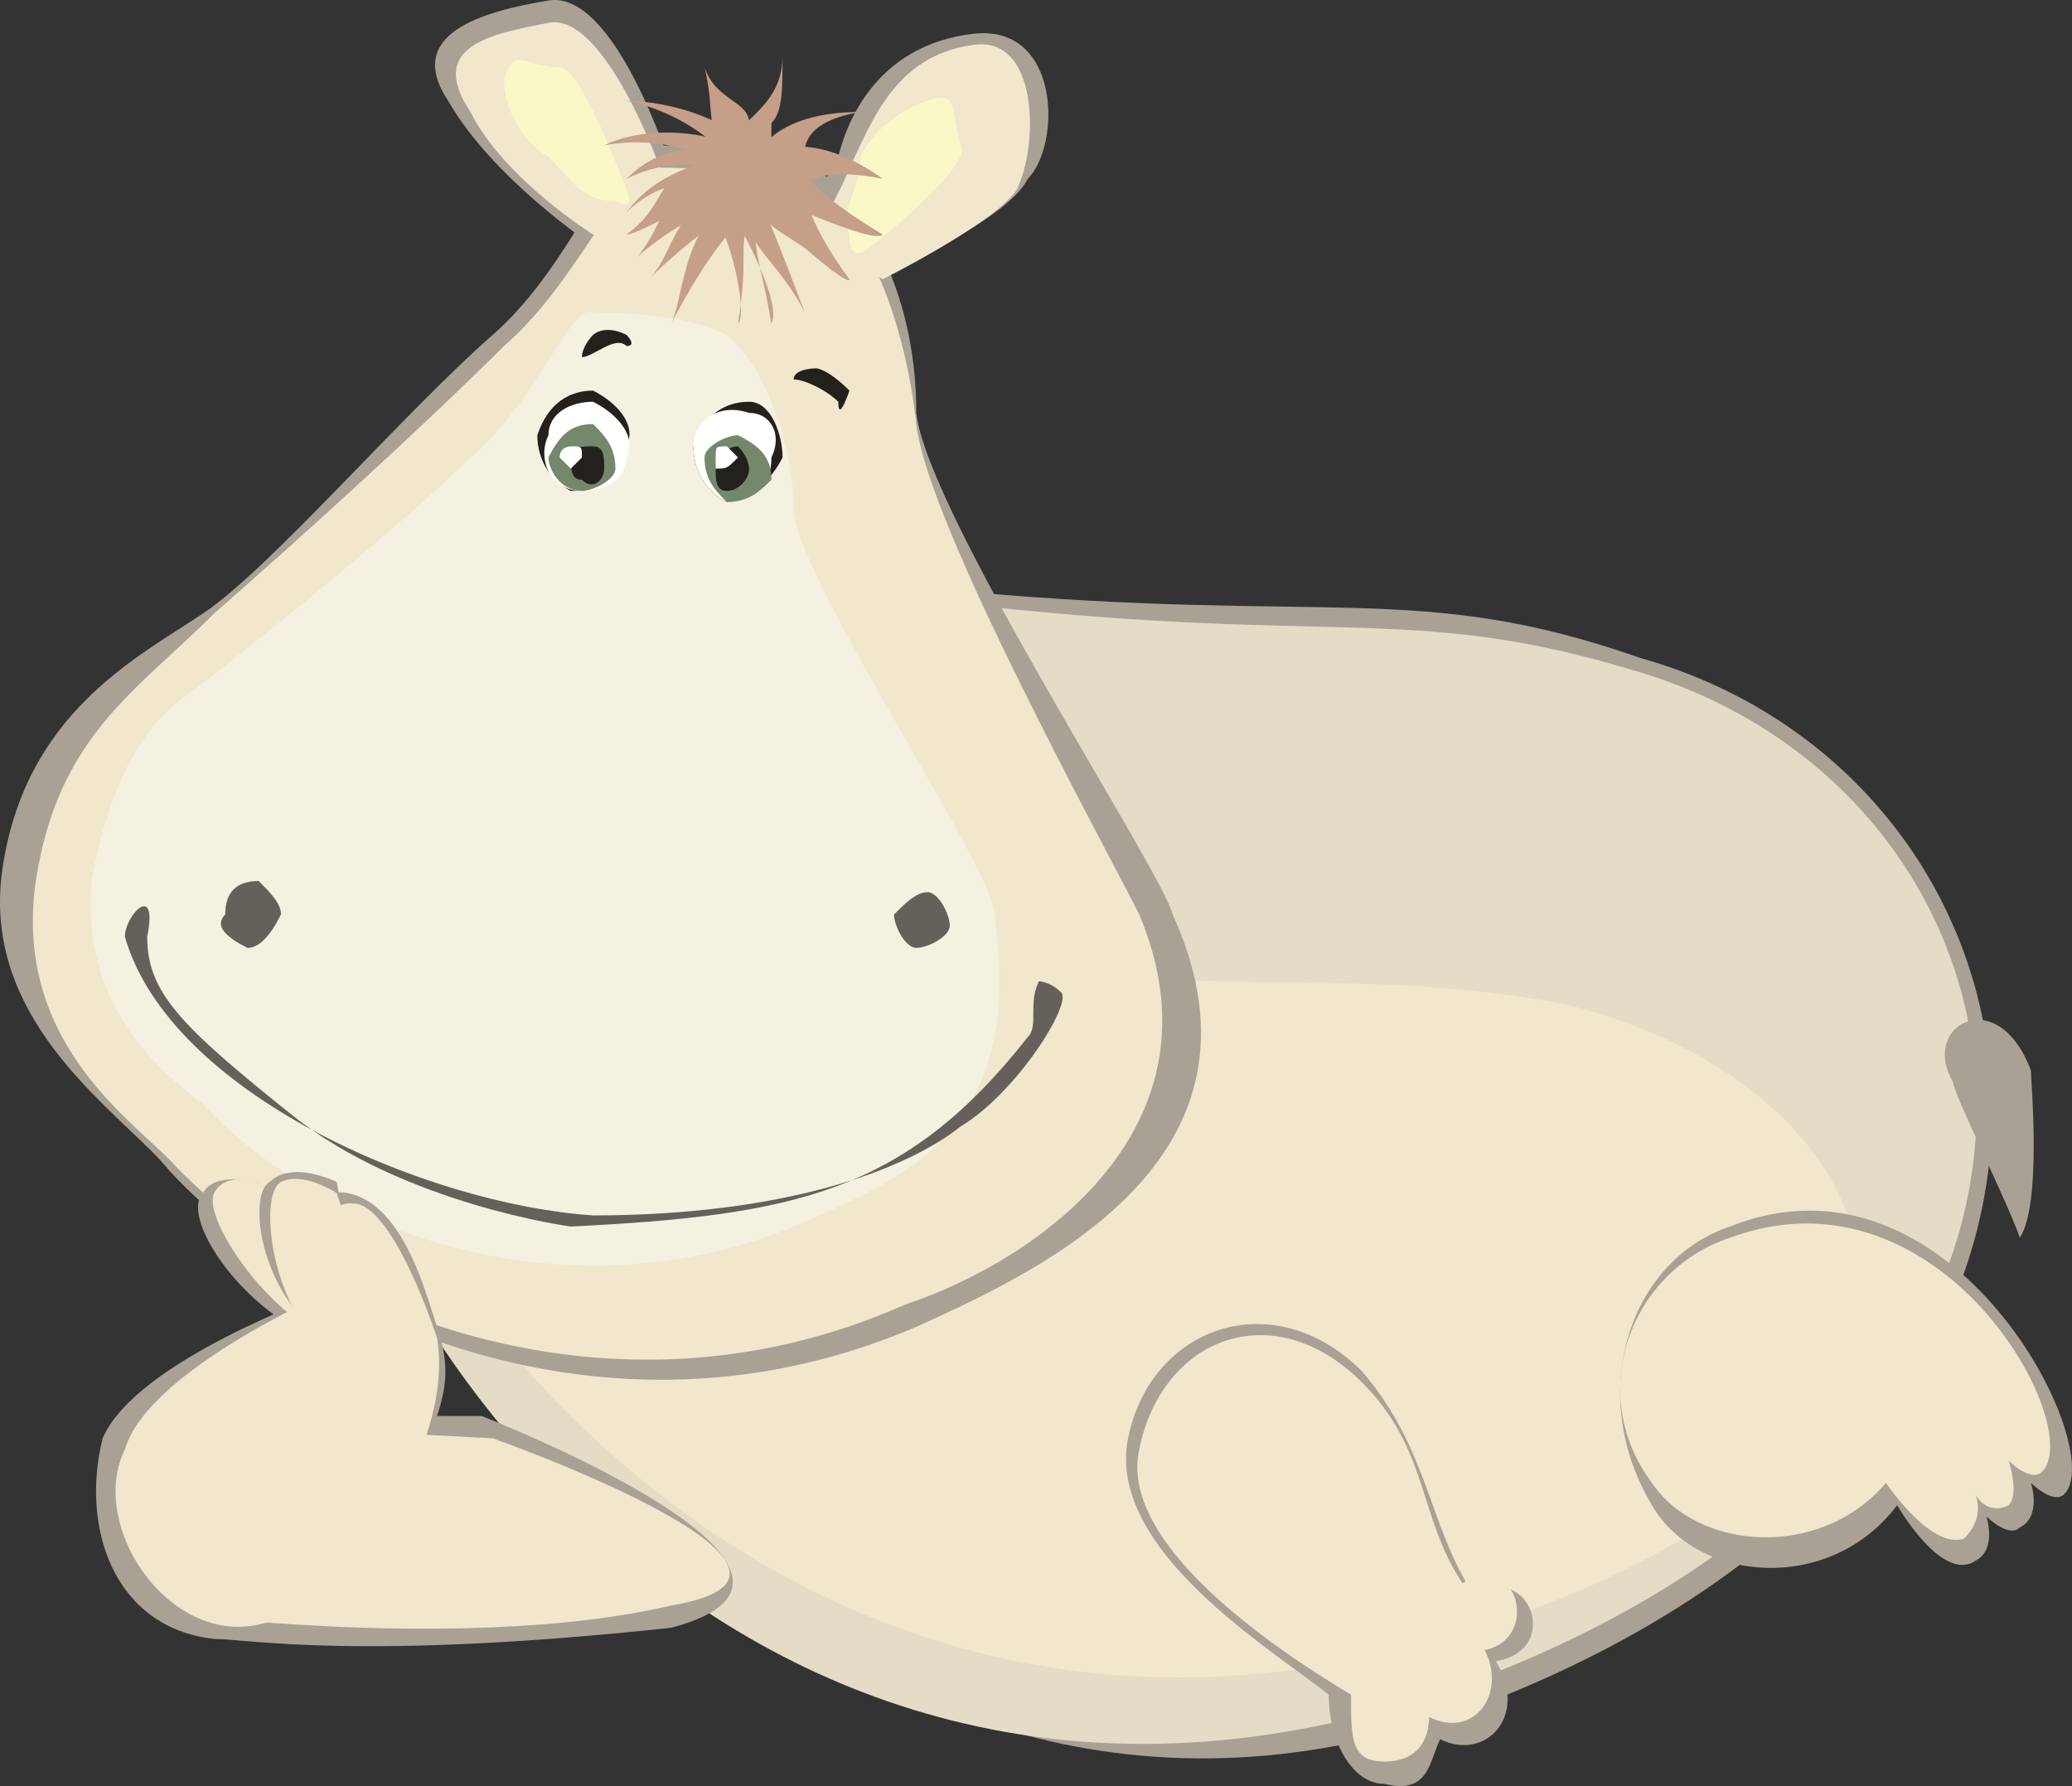 <?xml version="1.0" encoding="utf-8"?>
<!-- Generator: Adobe Illustrator 13.0.0, SVG Export Plug-In . SVG Version: 6.00 Build 14948)  -->
<svg version="1.2" baseProfile="tiny" id="Layer_1" xmlns="http://www.w3.org/2000/svg" xmlns:xlink="http://www.w3.org/1999/xlink"
	 x="0px" y="0px" width="135.499px" height="116.803px" viewBox="0 0 135.499 116.803" xml:space="preserve">
<rect x="0" y="0" width="135.499" height="116.803" fill="#333333" stroke="none"/>
<path fill="#AAA195" d="M25.664,36.478c12.391-4.373,17.493,2.916,37.174,2.188c24.054,2.187,29.886-0.729,44.464,4.373
	c28.427,8.018,35.716,49.565-8.747,67.788C54.091,129.05,27.851,82.4,22.02,69.28c0,0-7.289-2.916-10.205-8.747
	C19.104,41.581,12.543,52.514,25.664,36.478L25.664,36.478z"/>
<path fill="#E5DCC6" d="M25.664,37.936c12.391-4.373,17.493,2.916,36.445,1.458c24.782,2.916,29.885,0,44.463,4.373
	c28.428,8.019,34.988,48.108-8.747,65.603C49.718,128.321,22.02,84.586,21.29,69.28c0,0-6.56-2.188-9.476-8.747
	C19.104,43.039,12.543,53.244,25.664,37.936L25.664,37.936z"/>
<path fill="#F0E7CD" d="M32.224,61.991c10.205-2.188,14.578,2.187,31.343,1.457c21.139,1.458,26.241,0,38.633,2.188
	c24.054,5.831,30.614,30.613-8.019,41.547C56.277,118.117,33.682,90.417,28.579,81.67c0,0-5.831-1.457-8.747-5.102
	C26.393,64.906,20.562,72.195,32.224,61.991L32.224,61.991z"/>
<path fill="#AAA195" d="M89.079,89.689c4.373,5.103,4.373,10.204,7.289,14.578c3.645-2.187,5.831,3.645,1.457,4.373
	c2.188,3.645-0.729,6.561-3.645,5.103c-0.729,1.458-0.729,3.645-3.645,2.916c-2.187,0-3.645-2.916-3.645-5.832
	c-3.645-2.915-14.578-9.476-13.12-16.765S83.247,83.858,89.079,89.689L89.079,89.689z"/>
<path fill="#AAA195" d="M113.133,80.213c14.578-5.832,24.783,14.578,21.867,17.493c-0.729,0.729-2.187-0.729-2.187-0.729
	s0.729,2.187-0.729,2.915c-0.729,0.729-2.187-0.729-2.187-0.729s0.729,2.187-0.729,2.916c-2.187,1.457-5.103-3.645-5.103-3.645
	c-4.373,5.831-13.12,5.102-16.036,0C103.657,91.147,106.572,82.4,113.133,80.213L113.133,80.213z"/>
<path fill="#F0E7CD" d="M113.133,80.942c13.85-5.103,23.325,12.392,20.409,15.307c-0.729,0.729-2.187-0.729-2.187-0.729
	s0.729,2.187,0,2.916c-1.458,0.729-2.187-0.729-2.187-0.729s0.729,1.458-0.729,2.916c-2.187,0.729-5.102-3.645-5.102-3.645
	c-4.374,5.103-12.392,4.373-15.308,0C103.657,91.147,106.572,83.128,113.133,80.942L113.133,80.942z"/>
<path fill-rule="evenodd" fill="#AAA195" d="M43.157,9.509c0.729,0,10.205,0,11.663,2.915c2.187,2.187,5.102,7.289,5.102,14.578
	c0.729,6.561,16.036,29.886,16.766,32.801c7.289,16.036-8.747,23.325-16.766,26.97c-20.409,8.747-40.09-0.729-48.836-10.204
	C8.17,72.924-1.306,67.092,0.151,56.888c1.458-10.205,8.747-13.85,13.121-16.766c4.373-2.915,13.12-13.12,18.951-18.223
	C38.055,16.798,40.242,8.051,43.157,9.509L43.157,9.509z"/>
<path fill="#F0E7CD" d="M89.079,90.417c4.373,4.374,3.645,8.747,6.56,13.12c3.645-2.187,5.103,3.645,1.458,4.374
	c1.458,2.915-0.729,5.831-3.645,4.373c0,1.458-0.729,2.916-2.916,2.916c-2.187,0-2.187-1.458-2.187-4.374
	c-3.645-2.187-15.307-9.476-13.849-16.035C75.958,87.502,83.247,84.586,89.079,90.417L89.079,90.417z"/>
<path fill-rule="evenodd" fill="#AAA195" d="M43.887,10.966c0,0-3.645-11.662-8.019-10.934c-4.373,0.729-9.476,2.187-6.56,6.561
	c2.915,5.103,9.476,9.476,9.476,9.476S44.615,15.34,43.887,10.966L43.887,10.966z"/>
<path fill-rule="evenodd" fill="#AAA195" d="M57.007,18.255c0,0,8.747-3.645,10.204-6.56c2.188-2.187,2.188-10.205-3.645-9.477
	c-5.831,0.729-8.018,5.103-8.746,8.019c-1.458,2.916-3.645,4.373-0.729,6.561C57.007,18.255,57.007,18.255,57.007,18.255
	L57.007,18.255z"/>
<path fill-rule="evenodd" fill="#F0E7CD" d="M43.157,10.966c0.729,0,10.205,0,11.663,2.916c2.187,2.187,4.373,7.289,5.102,13.85
	c0.729,6.56,12.392,27.698,14.579,32.071c5.831,13.85-6.561,22.597-15.308,25.512c-19.681,8.747-39.361,0-48.107-9.476
	C8.17,72.924,0.881,67.822,2.339,57.617c1.458-9.476,6.56-12.392,11.662-17.494c5.831-5.102,13.85-12.391,18.952-17.493
	C38.055,18.255,40.971,10.238,43.157,10.966L43.157,10.966z"/>
<path fill-rule="evenodd" fill="#F0E7CD" d="M43.157,10.966c0,0-3.645-10.204-7.289-9.476s-8.018,1.458-5.103,5.831
	c2.188,4.374,8.019,8.019,8.019,8.019S43.887,14.611,43.157,10.966L43.157,10.966z"/>
<path fill-rule="evenodd" fill="#F5F1E0" d="M38.784,20.443c0.729,0,8.018,0,9.476,2.187c1.458,1.458,3.645,5.831,3.645,10.934
	c0.729,5.103,13.12,23.325,13.12,26.24c2.187,14.578-6.56,17.494-13.12,20.41c-16.036,6.56-32.072-0.729-38.632-8.019
	c-2.916-2.187-8.019-6.56-7.289-14.578c1.458-8.018,4.373-10.934,6.56-12.392c2.916-2.187,13.85-10.934,18.223-15.307
	C35.14,26.274,37.326,19.713,38.784,20.443L38.784,20.443z"/>
<path fill-rule="evenodd" fill="#F0E7CD" d="M57.735,18.255c0,0,7.289-3.645,8.747-5.831c1.458-2.915,1.458-10.205-2.916-9.476
	c-5.102,0.729-6.56,5.103-8.018,8.018c-0.729,2.188-2.916,4.374-0.729,5.832C57.735,18.255,57.735,18.255,57.735,18.255
	L57.735,18.255z"/>
<path fill-rule="evenodd" fill="#FBF8C8" d="M40.971,12.424c0,0-2.916-8.018-4.373-8.018c-2.188,0-2.916-1.458-3.645,0.729
	c0,2.187,1.457,4.374,2.915,5.103c1.458,1.458,2.187,2.916,4.374,2.916C41.699,13.882,40.971,12.424,40.971,12.424L40.971,12.424z"
	/>
<path fill-rule="evenodd" fill="#FBF8C8" d="M57.007,16.069c0,0,6.56-5.103,5.831-6.56c-0.729-2.188,0-3.645-2.187-2.916
	s-3.645,2.187-4.374,3.645c0,2.187-1.457,3.645-0.729,5.103C55.549,17.527,57.007,16.069,57.007,16.069L57.007,16.069z"/>
<path fill-rule="evenodd" fill="#24211D" d="M55.549,25.544c-1.458-1.457-2.187-1.457-2.187-1.457s-1.458,0-1.458,0.729
	c0.729,0,2.187,0.729,2.916,1.458C54.82,27.732,55.549,25.544,55.549,25.544L55.549,25.544z"/>
<path fill-rule="evenodd" fill="#24211D" d="M47.531,32.833c1.457,0,2.915-1.457,3.645-2.915c0-1.458-0.729-3.645-2.188-3.645
	c-1.457,0-2.915,0.729-3.645,2.915C45.344,30.647,46.073,32.105,47.531,32.833L47.531,32.833z"/>
<path fill="none" stroke="#24211D" stroke-width="0" stroke-linecap="square" stroke-miterlimit="10" d="M47.531,32.833
	c1.457,0,2.915-1.457,3.645-2.915c0-1.458-0.729-3.645-2.188-3.645c-1.457,0-2.915,0.729-3.645,2.915
	C45.344,30.647,46.073,32.105,47.531,32.833L47.531,32.833z"/>
<path fill-rule="evenodd" fill="#FFFFFF" d="M47.531,32.833c1.457,0,2.915-0.729,2.915-2.915c0.729-1.458,0-2.916-1.458-2.916
	c-2.187-0.729-3.645,0.729-3.645,2.187C45.344,30.647,46.073,32.105,47.531,32.833L47.531,32.833z"/>
<path fill="none" stroke="#24211D" stroke-width="0" stroke-linecap="square" stroke-miterlimit="10" d="M47.531,32.833
	c1.457,0,2.915-0.729,2.915-2.915c0.729-1.458,0-2.916-1.458-2.916c-2.187-0.729-3.645,0.729-3.645,2.187
	C45.344,30.647,46.073,32.105,47.531,32.833L47.531,32.833z"/>
<path fill-rule="evenodd" fill="#75886C" d="M47.531,32.833c1.457,0,2.187-0.729,2.915-1.457c0-1.458-0.729-2.188-2.187-2.916
	c-0.729,0-2.187,0.729-2.187,1.458C46.073,31.376,46.802,32.105,47.531,32.833L47.531,32.833z"/>
<path fill-rule="evenodd" fill="#24211D" d="M47.531,32.105c0.729,0,1.457-0.729,1.457-1.458c0,0,0-0.729-0.729-1.458
	c-0.729,0-1.458,0.729-1.458,1.458C46.802,31.376,46.802,32.105,47.531,32.105L47.531,32.105z"/>
<path fill="none" stroke="#24211D" stroke-width="0" stroke-linecap="square" stroke-miterlimit="10" d="M47.531,32.105
	c0.729,0,1.457-0.729,1.457-1.458c0,0,0-0.729-0.729-1.458c-0.729,0-1.458,0.729-1.458,1.458
	C46.802,31.376,46.802,32.105,47.531,32.105L47.531,32.105z"/>
<path fill-rule="evenodd" fill="#66605A" d="M16.188,61.991c0.729,0,1.458-0.729,2.188-2.188c0-0.729-0.729-1.458-1.458-2.187
	c-1.458,0-2.187,0.729-2.187,2.187C14.001,60.533,14.73,61.261,16.188,61.991L16.188,61.991z"/>
<path fill-rule="evenodd" fill="#66605A" d="M67.94,64.177c-0.729,1.458,0,2.915-0.729,3.645
	c-8.018,10.204-15.307,11.662-29.885,12.392c0,0-10.934-1.458-18.223-7.289c-7.289-5.832-9.476-8.019-9.476-11.663
	c0.729-3.645-1.458-1.458-1.458,0c2.916,10.205,19.681,17.494,30.614,18.223c12.392,0,20.409-2.915,24.054-5.831
	c3.645-2.187,7.289-8.018,6.561-8.747C68.669,64.177,67.94,64.177,67.94,64.177L67.94,64.177z"/>
<path fill-rule="evenodd" fill="#FFFFFF" d="M46.802,30.647c0.729,0,0.729,0,1.458-0.729l-0.729-0.729c-0.729,0-0.729,0-0.729,0.729
	V30.647L46.802,30.647z"/>
<path fill-rule="evenodd" fill="#C59F88" d="M56.277,7.322c-5.831,0-6.56,2.916-6.56,2.188c0,0,0-0.729-0.729-1.458
	c0-1.458-2.187-1.458-2.915-3.645c0.729,2.915,0,4.373,1.458,5.103c-0.729-0.729-5.103-1.458-8.019,0
	c3.645-0.729,6.561,0.729,6.561,0.729c0,0.729-2.916,0.729-5.103,3.645c2.187-2.187,5.103-2.187,5.103-1.458
	c-3.645,1.458-2.187,1.458-4.374,4.374c0.729-0.729,3.645-2.916,5.103-2.916c-2.187,2.187-2.187,5.831-2.915,7.289
	c0,0,2.187-4.373,4.373-6.561c0,0,2.916,5.103,2.187,6.561c-0.729-4.373-1.458-5.103-0.729-7.289
	c0.729,1.458,3.645,2.187,5.103,4.373c0,0-3.645-5.102-4.374-5.102c-0.729-0.729,6.561,2.915,7.289,2.187
	c-3.645-2.187-5.103-3.645-5.103-4.374C52.633,10.238,51.904,8.051,56.277,7.322L56.277,7.322z"/>
<path fill-rule="evenodd" fill="#66605A" d="M59.922,61.991c0.729,0,2.188-0.729,2.188-1.458c0-0.729-0.729-2.188-1.458-2.188
	c-0.729,0-1.458,0.729-2.187,1.458C58.465,60.533,59.193,61.991,59.922,61.991L59.922,61.991z"/>
<path fill-rule="evenodd" fill="#24211D" d="M37.326,32.105c2.187,0,3.645-0.729,3.645-2.916c0.729-1.457-0.729-2.915-2.187-3.645
	c-1.458,0-2.916,0.729-3.645,2.916C35.14,29.918,35.868,31.376,37.326,32.105L37.326,32.105z"/>
<path fill="none" stroke="#24211D" stroke-width="0" stroke-linecap="square" stroke-miterlimit="10" d="M37.326,32.105
	c2.187,0,3.645-0.729,3.645-2.916c0.729-1.457-0.729-2.915-2.187-3.645c-1.458,0-2.916,0.729-3.645,2.916
	C35.14,29.918,35.868,31.376,37.326,32.105L37.326,32.105z"/>
<path fill-rule="evenodd" fill="#24211D" d="M40.971,21.9c-1.458-0.729-2.187,0-2.187,0s-0.729,0.729-0.729,1.458
	c0.729,0,2.188-1.458,2.916-0.729C41.699,22.629,40.971,21.9,40.971,21.9L40.971,21.9z"/>
<path fill-rule="evenodd" fill="#FFFFFF" d="M38.055,32.105c1.458,0,2.916-0.729,2.916-2.187c0.729-1.458-0.729-2.916-2.187-3.645
	c-1.458,0-2.916,0.729-2.916,2.187C35.14,29.918,35.868,32.105,38.055,32.105L38.055,32.105z"/>
<path fill="none" stroke="#24211D" stroke-width="0" stroke-linecap="square" stroke-miterlimit="10" d="M38.055,32.105
	c1.458,0,2.916-0.729,2.916-2.187c0.729-1.458-0.729-2.916-2.187-3.645c-1.458,0-2.916,0.729-2.916,2.187
	C35.14,29.918,35.868,32.105,38.055,32.105L38.055,32.105z"/>
<path fill-rule="evenodd" fill="#75886C" d="M38.055,32.105c0.729,0,2.188-0.729,2.188-1.458c0-1.458-0.729-2.187-1.458-2.915
	c-1.458,0-2.187,0.729-2.916,2.187C35.868,30.647,36.598,32.105,38.055,32.105L38.055,32.105z"/>
<path fill-rule="evenodd" fill="#24211D" d="M38.055,31.376c0.729,0.729,1.458,0,1.458-0.729c0-0.729,0-1.458-0.729-1.458
	c-0.729,0-1.458,0-1.458,0.729C37.326,30.647,37.326,31.376,38.055,31.376L38.055,31.376z"/>
<path fill="none" stroke="#24211D" stroke-width="0" stroke-linecap="square" stroke-miterlimit="10" d="M38.055,31.376
	c0.729,0.729,1.458,0,1.458-0.729c0-0.729,0-1.458-0.729-1.458c-0.729,0-1.458,0-1.458,0.729
	C37.326,30.647,37.326,31.376,38.055,31.376L38.055,31.376z"/>
<path fill-rule="evenodd" fill="#FFFFFF" d="M37.326,30.647l0.729-0.729c0-0.729,0-0.729-0.729-0.729c0,0-0.729,0-0.729,0.729
	C36.598,29.918,36.598,29.918,37.326,30.647L37.326,30.647z"/>
<path fill-rule="evenodd" fill="#AAA195" d="M127.711,70.737c0,0.729,3.645,8.019,4.373,10.205
	c1.458-2.187,0.729-10.205,0.729-10.934C130.627,64.177,125.524,67.092,127.711,70.737L127.711,70.737z"/>
<path fill="#AAA195" d="M14.001,107.182c2.187,0,9.476,1.458,29.886-0.729c13.849-3.645-12.392-13.85-12.392-13.85h-2.916
	c0.729-2.187,0.729-3.645,0-5.831c-0.729-2.187-2.187-8.018-5.831-8.747c-3.645-0.729-1.458,6.561-1.458,6.561
	S8.898,88.959,6.712,94.062C5.254,99.893,7.441,106.454,14.001,107.182L14.001,107.182z"/>
<path fill="#AAA195" d="M16.917,77.297c0,0-2.916-0.729-3.645,0.729c-1.458,1.458,2.187,7.289,7.289,9.477
	c5.103,1.457,0.729-4.374,0.729-4.374L16.917,77.297z"/>
<path fill="#F0E7CD" d="M13.272,105.725c0,0,18.223,2.187,30.614-0.729c13.12-2.187-11.663-10.934-11.663-10.934l-13.849-0.729
	L13.272,105.725z"/>
<path fill="#F0E7CD" d="M16.917,77.297c0,0-2.187-0.729-2.916,0.729c-0.729,1.458,2.916,7.289,7.289,9.477
	c4.374,1.457,0.729-3.645,0.729-3.645L16.917,77.297z"/>
<path fill="#AAA195" d="M22.02,77.297c0,0-2.916-1.458-4.374,0c-1.458,0.729-0.729,7.289,3.645,10.205
	c4.374,2.915,2.187-2.916,2.187-2.916L22.02,77.297z"/>
<path fill="#F0E7CD" d="M22.02,78.026c0,0-2.188-1.457-3.645-0.729c-1.458,0.729-0.729,8.018,2.915,10.934s2.916-3.645,2.916-3.645
	L22.02,78.026z"/>
<path fill="#F0E7CD" d="M21.29,84.586c0,0-11.662,5.103-13.12,10.205c-2.916,5.831,5.103,16.035,12.392,9.476
	c6.56-5.831,8.747-12.392,8.018-16.765c-0.729-2.188-2.915-8.019-5.103-8.747C19.832,78.026,21.29,84.586,21.29,84.586L21.29,84.586
	z"/>
<path fill-rule="evenodd" fill="#C59F88" d="M57.735,11.696c-5.103-3.645-8.018-1.458-7.289-1.458c0,0,0-0.729,0-2.187
	c0.729-0.729,0.729-2.187,0.729-4.374c0,3.645-3.645,4.374-2.916,5.832c0-1.458-4.373-2.916-7.289-2.916
	c3.645,0.729,5.831,2.916,5.831,2.916c0,0.729-2.915-0.729-5.831,2.187c2.916-1.458,5.103-0.729,5.103-0.729
	c-3.645,0.729-2.187,2.188-5.103,4.374c0.729,0,4.373-2.187,5.103-2.187c-2.187,1.457-2.187,3.645-3.645,5.102
	c0,0,2.187-2.187,4.373-3.645c0.729,0,2.187,5.832,1.458,6.561c0.729-4.373,0-5.103,0.729-6.561c0,1.458,2.188,2.916,3.645,5.832
	c0,0-2.187-5.832-2.915-7.289c-0.729,0,5.831,5.831,5.831,5.102c-2.187-2.915-2.916-5.102-2.916-5.831
	C52.633,11.696,54.091,10.966,57.735,11.696L57.735,11.696z"/>
</svg>
